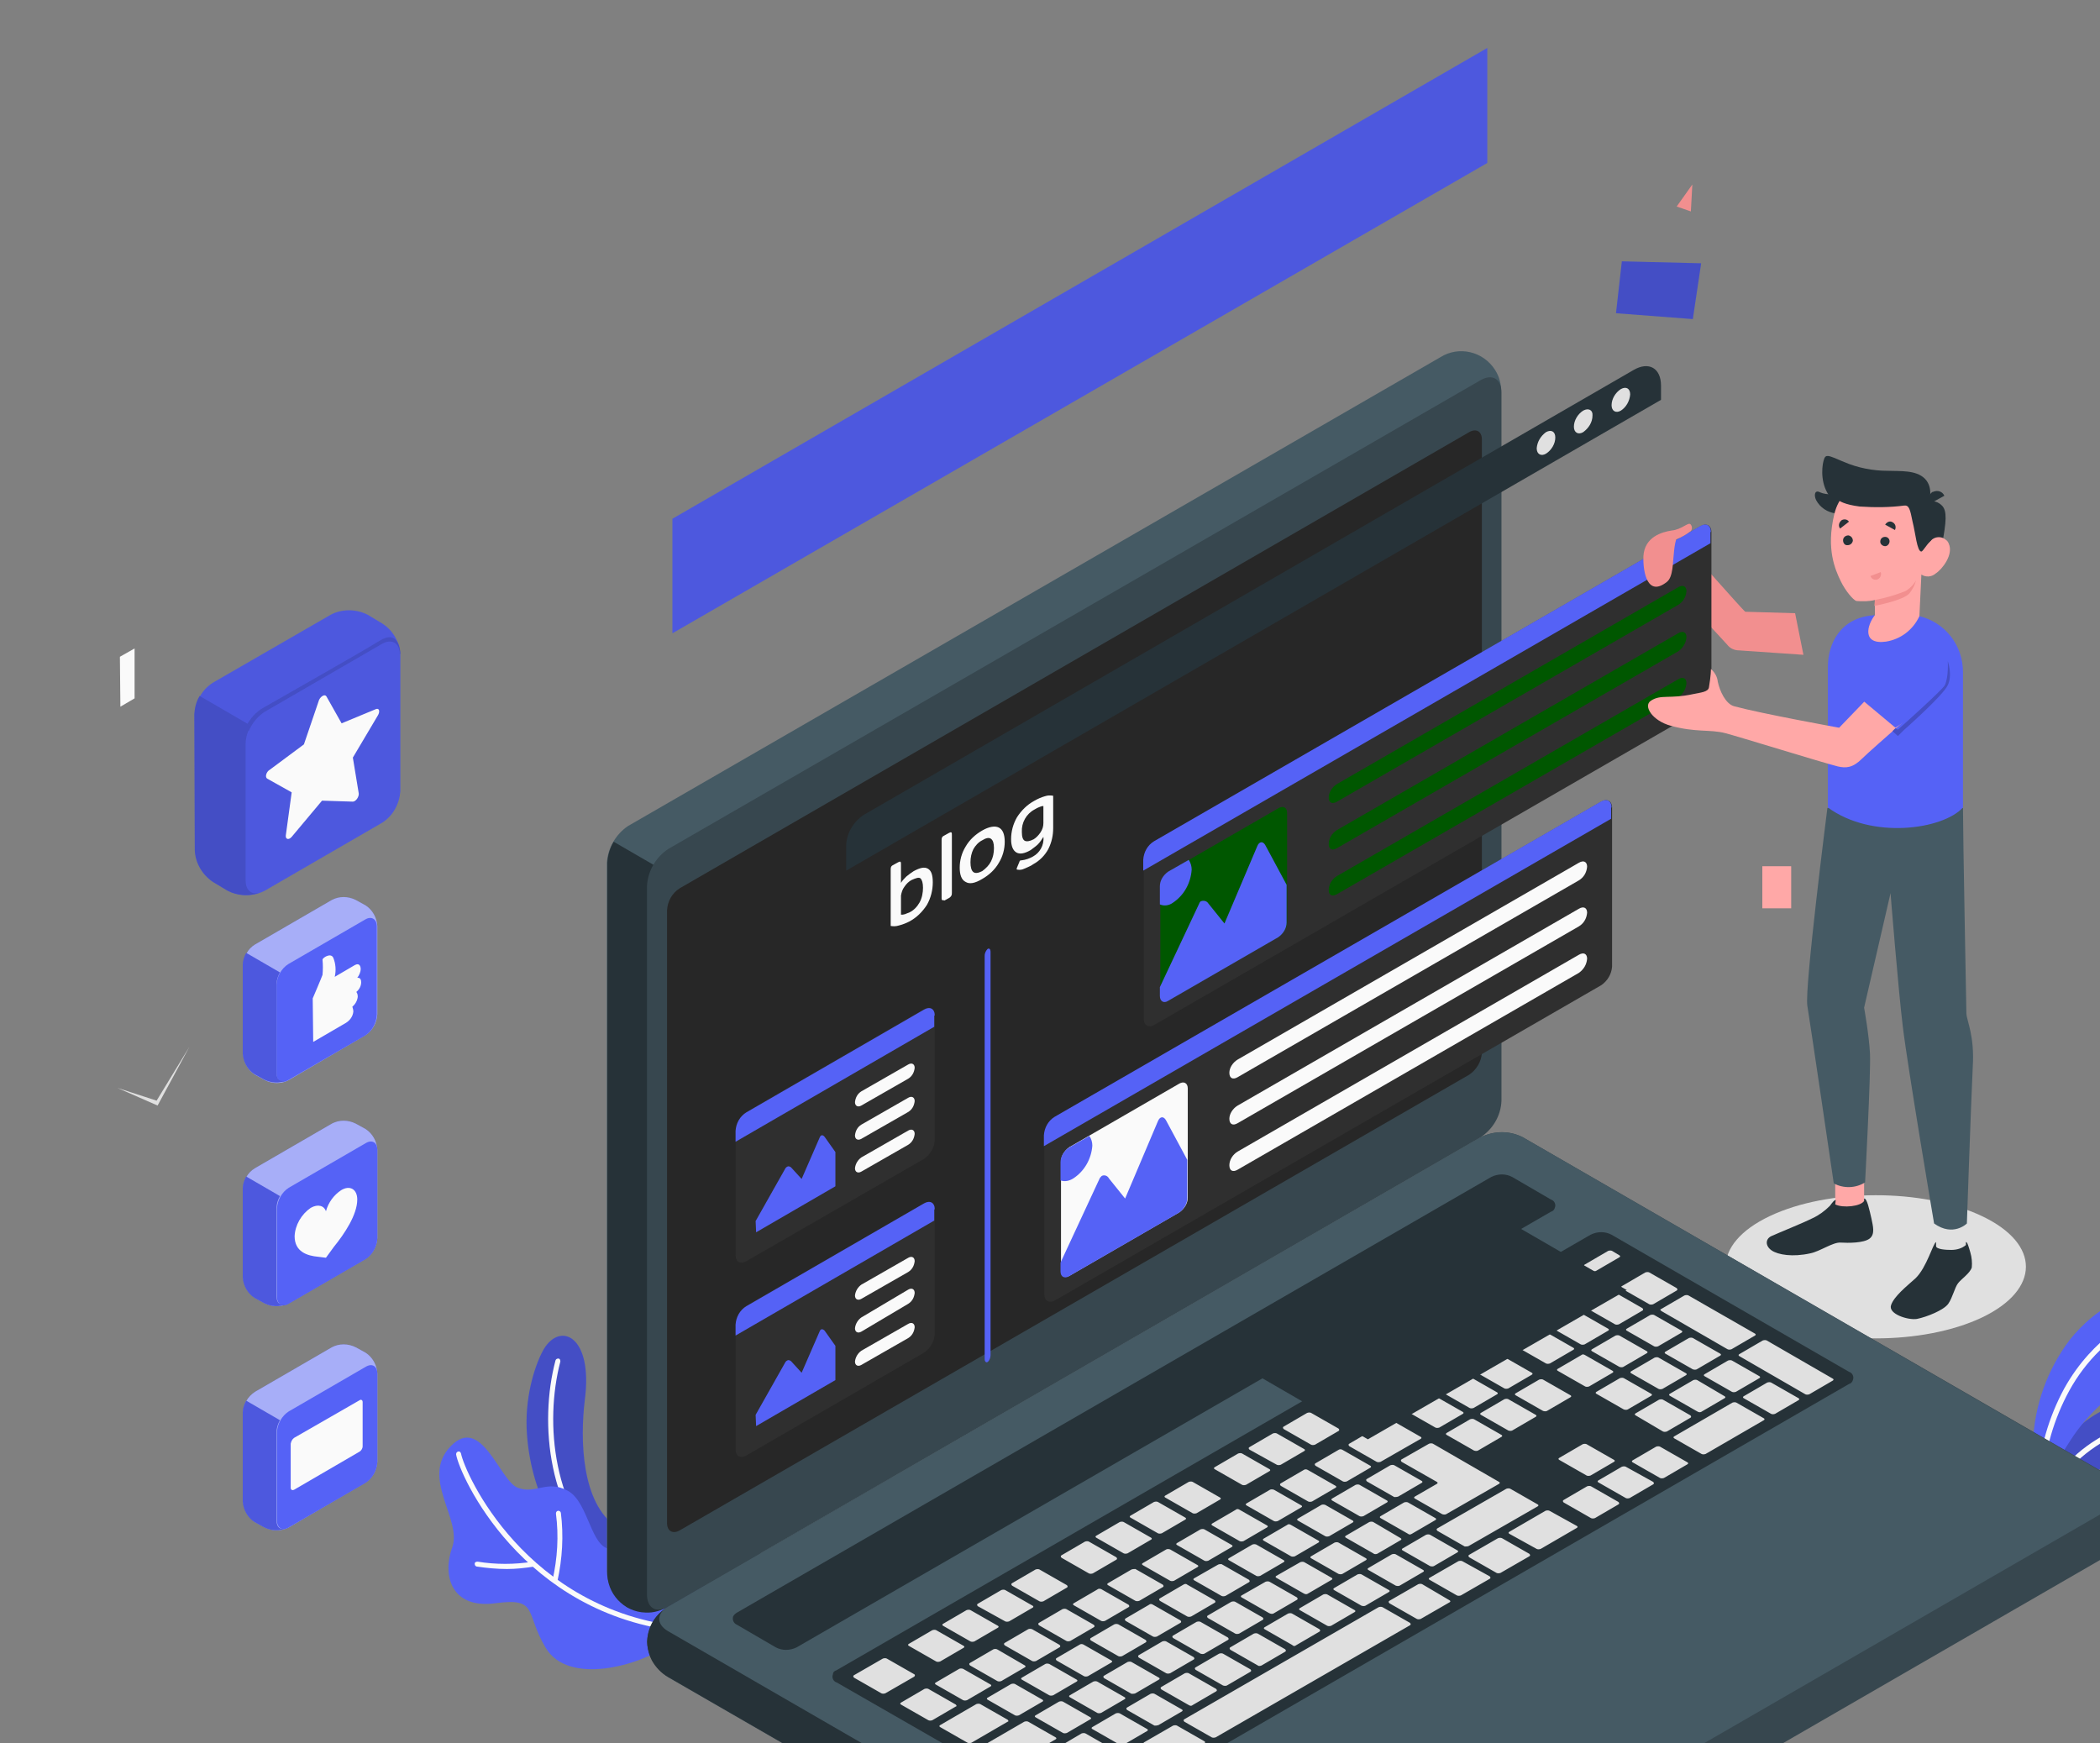 <?xml version="1.0" encoding="utf-8"?>
<!-- Generator: Adobe Illustrator 28.1.0, SVG Export Plug-In . SVG Version: 6.00 Build 0)  -->
<svg version="1.1" id="freepik_stories-blog-post" xmlns:svgjs="http://svgjs.com/svgjs"
	 xmlns="http://www.w3.org/2000/svg" xmlns:xlink="http://www.w3.org/1999/xlink" x="0px" y="0px" viewBox="0 0 429.1 356.2"
	 style="enable-background:new 0 0 429.1 356.2;" xml:space="preserve">
<rect x="0" y="0" width="429.1" height="356.2" fill="#808080" stroke="none"/>
<style type="text/css">
	.st0{display:none;}
	.st1{display:inline;}
	.st2{fill:#F0F0F0;}
	.st3{fill:#5562F6;}
	.st4{opacity:0.2;enable-background:new    ;}
	.st5{fill:#FAFAFA;}
	.st6{opacity:0.5;fill:#FAFAFA;enable-background:new    ;}
	.st7{opacity:0.1;enable-background:new    ;}
	.st8{fill:#E0E0E0;}
	.st9{fill:#37474F;}
	.st10{fill:#263238;}
	.st11{fill:#455A64;}
	.st12{fill:#272727;}
	.st13{fill:none;}
	.st14{fill:#2F2F2F;}
	.st15{fill:#F28F8F;}
	.st16{fill:#005700;}
	.st17{fill:#FFA8A7;}
</style>
<g id="freepik--Floor--inject-3" class="st0">
	<g id="elctjqwst0ybt" class="st1">
		<path class="st2" d="M98.3,395.3c83.8,43.8,219.6,43.8,303.4,0s83.8-114.7,0-158.5s-219.6-43.8-303.4,0S14.5,351.5,98.3,395.3z"/>
	</g>
</g>
<g id="freepik--Plants--inject-3">
	<g id="eluw3tblbwmy">
		<path class="st3" d="M419.5,309.6c0,0,1-5.3,9.6-9.4c8.3-4,13.1-3.1,18.8-5.4s1.6-13-14-8.3c-14.3,4.4-15.7,16.8-15.7,16.8
			L419.5,309.6z"/>
	</g>
	<g id="elp72443klc3">
		<path class="st4" d="M419.5,309.6c0,0,1-5.3,9.6-9.4c8.3-4,13.1-3.1,18.8-5.4s1.6-13-14-8.3c-14.3,4.4-15.7,16.8-15.7,16.8
			L419.5,309.6z"/>
	</g>
	<g id="elcx67snydse">
		<path class="st5" d="M418,307.6c-0.1,0-0.1,0-0.2,0c-0.3-0.1-0.4-0.4-0.3-0.7c0,0,0,0,0,0c2-5.7,7-11,13.5-14.2
			c8.4-4.1,14.3-2.8,14.6-2.7c0.3,0.1,0.5,0.4,0.4,0.6s-0.4,0.5-0.6,0.4l0,0c-0.1,0-5.9-1.3-13.8,2.6c-6.2,3.1-11.1,8.1-13,13.6
			C418.4,307.5,418.2,307.6,418,307.6z"/>
	</g>
	<g id="elapbgyk48iu7">
		<path class="st3" d="M418.3,303c0,0,1-3,4.9-8.9c6.6-10.2,17.5-14.6,22.2-20.5c5.1-6.3-3.7-10.2-11.6-8c-4.5,1.3-8.7,5.4-10.9,8.2
			c-4.6,6.1-7.2,13.4-7.5,21L418.3,303z"/>
	</g>
	<g id="el0keh1d1h0x7">
		<path class="st5" d="M416.8,303.2L416.8,303.2c-0.3,0-0.5-0.3-0.5-0.6c0.5-6.6,2.3-13,5.5-18.9c6-10.8,14.9-14.6,15.3-14.8
			c0.3-0.1,0.6,0.1,0.7,0.4c0.1,0.2,0,0.5-0.2,0.6c-6.3,3.1-11.4,8.1-14.8,14.3c-3.1,5.7-4.9,11.9-5.4,18.4
			C417.3,303,417.1,303.2,416.8,303.2C416.8,303.2,416.8,303.2,416.8,303.2z"/>
	</g>
	<g id="elaen0meyfxv">
		<path class="st3" d="M126,312c-7.2-4.8-7.5-17.8-6.5-26c1.7-13-5-16-8.4-10.3c-1.6,2.8-3.7,8.9-3.5,15.9
			c0.4,11.1,5.2,24.3,16.8,29.1L126,312z"/>
	</g>
	<g id="elx836he1emgp">
		<path class="st4" d="M126,312c-7.2-4.8-7.5-17.8-6.5-26c1.7-13-5-16-8.4-10.3c-1.6,2.8-3.7,8.9-3.5,15.9
			c0.4,11.1,5.2,24.3,16.8,29.1L126,312z"/>
	</g>
	<g id="ell7b0l0tqt7">
		<path class="st5" d="M124.5,320c-0.1,0-0.2,0-0.3-0.1c-12.2-10.4-14.1-29-10.7-41.9c0.1-0.3,0.3-0.4,0.6-0.4s0.4,0.3,0.4,0.6
			c-3.3,12.6-1.5,30.8,10.4,40.9c0.2,0.2,0.2,0.5,0.1,0.7c0,0,0,0,0,0C124.8,319.9,124.7,320,124.5,320z"/>
	</g>
	<g id="elnp4y0ou9mm">
		<path class="st3" d="M136.8,336c-6.3,4.5-20.7,8.4-25.3,0.7c-4.3-7.2-1.4-10.3-10.3-9.1s-10.9-5.6-8.8-11.4s-6.6-14.2-0.3-20.7
			s10,7.1,13.7,8.5s5.9-1.7,10.2,0.6s4.7,11.8,8.8,11.9c6.8,0.3,18.1,0.3,19,6.3S136.8,336,136.8,336z"/>
	</g>
	<g id="elostkkn7teeo">
		<path class="st5" d="M139.4,333.4L139.4,333.4c-32.8-3.4-45.5-32-46.2-36.2c0-0.3,0.1-0.5,0.4-0.6s0.5,0.1,0.6,0.4
			c0.8,4.1,13.2,32,45.3,35.4c0.3,0,0.5,0.3,0.5,0.5c0,0,0,0,0,0C139.9,333.2,139.7,333.4,139.4,333.4z"/>
	</g>
	<g id="elvc0qtbpeu3">
		<path class="st5" d="M103.6,320.6c-2.1,0-4.1-0.2-6.2-0.5c-0.3-0.1-0.4-0.3-0.4-0.6c0-0.3,0.3-0.4,0.6-0.4c0,0,0,0,0,0
			c3.7,0.6,7.5,0.6,11.3,0c0.3-0.1,0.5,0.1,0.6,0.4c0.1,0.3-0.1,0.5-0.4,0.6c0,0,0,0,0,0C107.3,320.4,105.4,320.6,103.6,320.6z"/>
	</g>
	<g id="elv9yldxx8ul">
		<path class="st5" d="M113.4,323.5h-0.1c-0.3-0.1-0.4-0.3-0.4-0.6c1-4.5,1.3-9,0.7-13.6c0-0.3,0.1-0.5,0.4-0.6
			c0.3,0,0.5,0.1,0.6,0.4c0.6,4.7,0.3,9.4-0.7,14C113.8,323.4,113.6,323.6,113.4,323.5z"/>
	</g>
</g>
<g id="freepik--Icons--inject-3">
	<g id="elsgwraqqr3yl">
		<path class="st3" d="M52.1,284.4l15.7-9.1c1.5-0.8,3.3-0.8,4.9,0l2,1.1c1.4,0.9,2.3,2.5,2.4,4.2v18.1c-0.1,1.7-1,3.3-2.4,4.2
			L59,312.1c-1.5,0.8-3.3,0.8-4.9,0l-2-1.1c-1.4-0.9-2.3-2.5-2.4-4.2v-18.1C49.7,286.9,50.6,285.4,52.1,284.4z"/>
	</g>
	<g id="elgpkc020ac6q">
		<path class="st6" d="M52.1,284.4l15.7-9.1c1.5-0.8,3.3-0.8,4.9,0l2,1.1c1.4,0.9,2.3,2.5,2.4,4.2v18.1c-0.1,1.7-1,3.3-2.4,4.2
			L59,312.1c-1.5,0.8-3.3,0.8-4.9,0l-2-1.1c-1.4-0.9-2.3-2.5-2.4-4.2v-18.1C49.7,286.9,50.6,285.4,52.1,284.4z"/>
	</g>
	<g id="elwe6aauwqlw">
		<path class="st3" d="M77.1,280.7c0-1.6-1.1-2.2-2.4-1.4l-15.7,9.1c-1.4,0.9-2.3,2.5-2.4,4.2v18.1c0,1.5,1.1,2.2,2.4,1.4l15.7-9.1
			c1.4-0.9,2.3-2.5,2.4-4.2V280.7z"/>
	</g>
	<g id="elz0vcxlu9p2">
		<path class="st3" d="M49.6,306.8c0.1,1.7,1,3.3,2.4,4.2l2,1.1c1.4,0.7,3,0.8,4.5,0.2c-1.2,0.4-2-0.2-2-1.6v-18.1
			c0-0.8,0.3-1.7,0.7-2.4l-6.9-4c-0.4,0.7-0.7,1.6-0.7,2.4L49.6,306.8z"/>
	</g>
	<g id="eloi8ixfx92or">
		<path class="st7" d="M49.6,306.8c0.1,1.7,1,3.3,2.4,4.2l2,1.1c1.4,0.7,3,0.8,4.5,0.2c-1.2,0.4-2-0.2-2-1.6v-18.1
			c0-0.8,0.3-1.7,0.7-2.4l-6.9-4c-0.4,0.7-0.7,1.6-0.7,2.4L49.6,306.8z"/>
	</g>
	<g id="elci53zws5baw">
		<path class="st5" d="M60.1,293.8l13.4-7.7c0.3-0.2,0.6,0,0.6,0.4v9c0,0.5-0.3,0.9-0.6,1.1l-13.4,7.8c-0.4,0.2-0.7,0-0.7-0.4v-9
			C59.5,294.5,59.7,294.1,60.1,293.8z"/>
	</g>
	<polygon id="elze4c87xtxc" class="st8" points="24,222.3 32,224.9 38.7,213.9 32.2,225.9 	"/>
	<g id="elt5ula2h8wfk">
		<path class="st3" d="M52.1,238.7l15.7-9.1c1.5-0.8,3.3-0.8,4.9,0l2,1.1c1.4,0.9,2.3,2.5,2.4,4.2v18.1c-0.1,1.7-1,3.3-2.4,4.2
			l-15.7,9.1c-1.5,0.8-3.3,0.8-4.9,0l-2-1.1c-1.4-0.9-2.3-2.5-2.4-4.2v-18.1C49.7,241.2,50.6,239.6,52.1,238.7z"/>
	</g>
	<g id="el04u2pipd4nyr">
		<path class="st6" d="M52.1,238.7l15.7-9.1c1.5-0.8,3.3-0.8,4.9,0l2,1.1c1.4,0.9,2.3,2.5,2.4,4.2v18.1c-0.1,1.7-1,3.3-2.4,4.2
			l-15.7,9.1c-1.5,0.8-3.3,0.8-4.9,0l-2-1.1c-1.4-0.9-2.3-2.5-2.4-4.2v-18.1C49.7,241.2,50.6,239.6,52.1,238.7z"/>
	</g>
	<g id="elokim76u6lpo">
		<path class="st3" d="M77.1,235c0-1.6-1.1-2.2-2.4-1.4l-15.7,9.1c-1.4,0.9-2.3,2.5-2.4,4.2V265c0,1.5,1.1,2.2,2.4,1.4l15.7-9.1
			c1.4-0.9,2.3-2.5,2.4-4.2V235z"/>
	</g>
	<g id="elxdjysreq12l">
		<path class="st3" d="M49.6,261c0.1,1.7,1,3.3,2.4,4.2l2,1.1c1.4,0.7,3,0.8,4.5,0.2c-1.2,0.4-2-0.2-2-1.6v-18.1
			c0-0.8,0.3-1.7,0.7-2.4l-6.9-4c-0.4,0.7-0.7,1.6-0.7,2.4L49.6,261z"/>
	</g>
	<g id="eln9rhd22kmg">
		<path class="st7" d="M49.6,261c0.1,1.7,1,3.3,2.4,4.2l2,1.1c1.4,0.7,3,0.8,4.5,0.2c-1.2,0.4-2-0.2-2-1.6v-18.1
			c0-0.8,0.3-1.7,0.7-2.4l-6.9-4c-0.4,0.7-0.7,1.6-0.7,2.4L49.6,261z"/>
	</g>
	<g id="elseb28j4uf0e">
		<path class="st5" d="M66.6,257l-1.6-0.2c-2.2-0.2-4.8-1-4.8-4.2c0.1-2.3,1.4-4.5,3.3-5.8c1.4-0.8,2.7-0.5,3.1,0.7
			c0.5-1.8,1.6-3.3,3.1-4.3c1.8-1.1,3.3-0.2,3.3,1.9c0,3.1-2.6,7-4.8,9.7L66.6,257z"/>
	</g>
	<g id="el10l4rinnelba">
		<path class="st3" d="M52.1,193l15.7-9.1c1.5-0.8,3.3-0.8,4.9,0l2,1.1c1.4,0.9,2.3,2.5,2.4,4.2v18.1c-0.1,1.7-1,3.3-2.4,4.2
			L59,220.7c-1.5,0.8-3.3,0.8-4.9,0l-2-1.1c-1.4-0.9-2.3-2.5-2.4-4.2v-18.1C49.8,195.5,50.6,193.9,52.1,193z"/>
	</g>
	<g id="elfnhklcb2fq">
		<path class="st6" d="M52.1,193l15.7-9.1c1.5-0.8,3.3-0.8,4.9,0l2,1.1c1.4,0.9,2.3,2.5,2.4,4.2v18.1c-0.1,1.7-1,3.3-2.4,4.2
			L59,220.7c-1.5,0.8-3.3,0.8-4.9,0l-2-1.1c-1.4-0.9-2.3-2.5-2.4-4.2v-18.1C49.8,195.5,50.6,193.9,52.1,193z"/>
	</g>
	<g id="elci0p8sh1o7s">
		<path class="st3" d="M58.9,220.7c-1.3,0.8-2.4,0.1-2.4-1.4v-18.1c0.1-1.7,1-3.3,2.4-4.2l15.7-9.1c1.3-0.8,2.4-0.1,2.4,1.4v18.1
			c-0.1,1.7-1,3.3-2.4,4.2"/>
	</g>
	<g id="elvejvqq4587p">
		<path class="st3" d="M49.6,215.3c0.1,1.7,1,3.3,2.4,4.2l2,1.1c1.4,0.7,3,0.8,4.5,0.2c-1.2,0.4-2-0.2-2-1.6v-18.1
			c0-0.8,0.3-1.7,0.7-2.4l-6.9-4c-0.4,0.7-0.7,1.6-0.7,2.4L49.6,215.3z"/>
	</g>
	<g id="el2dtgczxduzj">
		<path class="st7" d="M49.6,215.3c0.1,1.7,1,3.3,2.4,4.2l2,1.1c1.4,0.7,3,0.8,4.5,0.2c-1.2,0.4-2-0.2-2-1.6v-18.1
			c0-0.8,0.3-1.7,0.7-2.4l-6.9-4c-0.4,0.7-0.7,1.6-0.7,2.4L49.6,215.3z"/>
	</g>
	<g id="elehudxc8v7yh">
		<path class="st5" d="M63.9,204c0,0,1.8-4.2,2-4.8c0.1-1,0.1-2.1,0-3.1c0-0.4,1.7-1.5,2.2-0.4c0.5,1.2,0.6,2.6,0.3,3.9l4.1-2.4
			c0.9-0.5,1.2,0.2,1.2,0.8c0,0.6-0.3,1.3-0.7,1.8c0,0,0.8-0.2,0.8,0.9c0,0.8-0.4,1.5-1,2c0,0,0.3,0.2,0.3,1c-0.1,0.8-0.5,1.5-1.1,2
			c0.1,0.3,0.2,0.7,0.2,1c-0.1,1-0.7,1.8-1.5,2.3l-6.7,3.9L63.9,204z"/>
	</g>
	<polygon id="elh35ce301vli" class="st5" points="24.6,144.4 27.5,142.7 27.5,132.5 24.5,134.2 	"/>
	<g id="elpo7rheqbyse">
		<path class="st3" d="M43.5,139.5l24.1-13.9c2.3-1.2,5.1-1.2,7.5,0l3,1.8c2.2,1.4,3.6,3.8,3.7,6.5v27.8c-0.2,2.6-1.5,5-3.7,6.4
			l-24,13.9c-2.3,1.2-5.1,1.2-7.5,0l-3-1.8c-2.2-1.4-3.6-3.8-3.7-6.5v-27.8C39.9,143.3,41.3,140.9,43.5,139.5z"/>
	</g>
	<g id="elg1unt5sq6xq">
		<path class="st7" d="M43.5,139.5l24.1-13.9c2.3-1.2,5.1-1.2,7.5,0l3,1.8c2.2,1.4,3.6,3.8,3.7,6.5v27.8c-0.2,2.6-1.5,5-3.7,6.4
			l-24,13.9c-2.3,1.2-5.1,1.2-7.5,0l-3-1.8c-2.2-1.4-3.6-3.8-3.7-6.5v-27.8C39.9,143.3,41.3,140.9,43.5,139.5z"/>
	</g>
	<g id="el0dwlvq1u1l3a">
		<path class="st3" d="M81.8,133.6c0-1.4-0.7-4.9-4.2-2.7S56.4,143.1,54,144.5c-1.7,0.9-3,2.4-3.8,4.1l1.9,1.9L81.8,133.6z"/>
	</g>
	<g id="eljs4rxw9vgep">
		<path class="st4" d="M81.8,133.6c0-1.4-0.7-4.9-4.2-2.7S56.4,143.1,54,144.5c-1.7,0.9-3,2.4-3.8,4.1l1.9,1.9L81.8,133.6z"/>
	</g>
	<g id="el0far9tpxwsvp">
		<path class="st3" d="M54,181.9c-2.1,1.2-3.7,0.2-3.7-2.1V152c0.1-2.6,1.5-5,3.7-6.5l24-13.9c2.1-1.2,3.7-0.2,3.7,2.2v27.8
			c-0.2,2.6-1.5,5-3.7,6.4"/>
	</g>
	<g id="el7wm6rwobhaf">
		<path class="st7" d="M54,181.9c-2.1,1.2-3.7,0.2-3.7-2.1V152c0.1-2.6,1.5-5,3.7-6.5l24-13.9c2.1-1.2,3.7-0.2,3.7,2.2v27.8
			c-0.2,2.6-1.5,5-3.7,6.4"/>
	</g>
	<g id="elatvb6c5eh9">
		<path class="st3" d="M39.8,173.7c0.1,2.6,1.5,5,3.7,6.5l3,1.8c2.1,1.1,4.6,1.2,6.8,0.3c-1.8,0.7-3.1-0.3-3.1-2.4V152
			c0-1.3,0.4-2.6,1.1-3.7l-10.5-6.1c-0.7,1.1-1,2.4-1.1,3.7L39.8,173.7z"/>
	</g>
	<g id="elqhg1u3sjjp">
		<path class="st4" d="M39.8,173.7c0.1,2.6,1.5,5,3.7,6.5l3,1.8c2.1,1.1,4.6,1.2,6.8,0.3c-1.8,0.7-3.1-0.3-3.1-2.4V152
			c0-1.3,0.4-2.6,1.1-3.7l-10.5-6.1c-0.7,1.1-1,2.4-1.1,3.7L39.8,173.7z"/>
	</g>
	<g id="elm38zq205l5">
		<path class="st5" d="M66.7,142.3l3.1,5.5l7-2.9c0.7-0.3,0.9,0.5,0.4,1.3l-5.1,8.6l1.2,7.3c0.1,0.7-0.6,1.7-1.2,1.7l-6.3-0.2
			l-6.2,7.4c-0.6,0.7-1.3,0.5-1.2-0.3l1.2-8.8l-5-2.8c-0.5-0.3-0.2-1.4,0.5-1.8l7-5.2l3.1-9.1C65.6,142.2,66.4,141.8,66.7,142.3z"/>
	</g>
</g>
<g id="freepik--Shadow--inject-3">
	<g id="elanuar738tui">
		<path class="st8" d="M405,269.2c-12,5.7-31.4,5.7-43.4,0s-12-15,0-20.7s31.4-5.7,43.4,0S416.9,263.5,405,269.2z"/>
	</g>
</g>
<g id="freepik--Device--inject-3">
	<g id="eluipqaz55ap">
		<path class="st9" d="M132.2,335.5c0.2,2.9,1.8,5.6,4.3,7.2l121.3,70c2.7,1.4,5.9,1.4,8.7,0l166-95.9c4-2.1,5.5-7,3.4-11
			c-0.8-1.4-1.9-2.6-3.4-3.4l-121.3-70c-2.7-1.4-5.9-1.4-8.7,0l-166,95.9C134,329.8,132.4,332.5,132.2,335.5z"/>
	</g>
	<g id="el76ph99xp2px">
		<path class="st10" d="M182.3,301.9l-45.7,26.4c-4,2.1-5.5,7-3.4,11c0.8,1.4,1.9,2.6,3.4,3.4l121.3,70c1.3,0.7,2.8,1,4.3,1V301.9
			H182.3z"/>
	</g>
	<g id="elpl7g896w8jr">
		<path class="st11" d="M128.1,328.4c-2.4-1.7-4-4.4-4.1-7.3V176.3c0.2-3,1.8-5.8,4.3-7.5l166-95.8c3.8-2.4,8.8-1.2,11.2,2.6
			c0.9,1.4,1.3,3,1.2,4.6v144.7c-0.2,3-1.8,5.8-4.3,7.5l-166,95.9C133.9,329.7,130.8,329.7,128.1,328.4z"/>
	</g>
	<g id="elci1it9q9ab">
		<path class="st10" d="M144.4,183l-19-11c-0.8,1.3-1.2,2.8-1.3,4.3v144.8c-0.2,4.5,3.4,8.3,7.8,8.4c1.6,0.1,3.2-0.4,4.6-1.2
			l18.9-10.9L144.4,183z"/>
	</g>
	<g id="el7zttw6zx6m5">
		<path class="st9" d="M132.2,181v144.8c0,2.8,1.9,3.9,4.3,2.5l166-95.9c2.6-1.7,4.2-4.5,4.3-7.5V80.2c0-2.8-1.9-3.9-4.3-2.5
			l-166,95.8C134,175.2,132.4,177.9,132.2,181z"/>
	</g>
	<g id="eltmht9jrpy4">
		<path class="st11" d="M136.5,333.3l121.3,70.1c2.7,1.4,5.9,1.4,8.7,0l166-95.9c2.4-1.4,2.4-3.6,0-5l-121.3-70.1
			c-2.7-1.4-5.9-1.4-8.7,0l-166,95.9C134.1,329.7,134.1,331.9,136.5,333.3z"/>
	</g>
	<g id="ellnmmhqtaoqp">
		<path class="st12" d="M138.9,181.5l161.3-93.2c1.4-0.8,2.6-0.2,2.6,1.5v125.3c-0.1,1.8-1.1,3.5-2.6,4.5l-161.3,93.1
			c-1.4,0.8-2.6,0.2-2.6-1.5V186C136.4,184.2,137.3,182.5,138.9,181.5z"/>
	</g>
	<g id="elkmxeq9lx02b">
		<path class="st10" d="M150.6,329.5l154.1-89c1.4-0.7,3-0.7,4.3,0l7.9,4.6c0.7,0.2,1.1,1,0.8,1.7c-0.1,0.4-0.4,0.7-0.8,0.8
			l-154.1,89c-1.4,0.7-3,0.7-4.3,0l-7.9-4.6c-0.7-0.3-1-1-0.8-1.7C150,329.9,150.3,329.7,150.6,329.5z"/>
	</g>
	<g id="elv30m2dill2s">
		<path class="st10" d="M170.9,341.3l154.1-89c1.4-0.7,3-0.7,4.3,0l48.5,28c0.7,0.2,1.1,1,0.8,1.7c-0.1,0.4-0.4,0.7-0.8,0.8
			l-153.9,88.9c-1.4,0.7-3,0.7-4.3,0l-48.6-27.9c-0.7-0.2-1.1-1-0.8-1.7C170.2,341.7,170.5,341.4,170.9,341.3z"/>
	</g>
	<g id="el1rncw1c9q94">
		<path class="st8" d="M309,292.3l4.8-2.8c0.2-0.1,0.2-0.3,0-0.4l-5.6-3.2c-0.2-0.1-0.5-0.1-0.8,0l-4.8,2.8c-0.2,0.1-0.2,0.3,0,0.4
			l5.6,3.2C308.5,292.4,308.8,292.4,309,292.3z M299.5,281.2l-4.8,2.8c-0.2,0.1-0.2,0.3,0,0.5l5.6,3.2c0.2,0.1,0.5,0.1,0.8,0
			l4.8-2.8c0.2-0.1,0.2-0.3,0-0.4l-5.6-3.2C300.1,281.1,299.8,281.1,299.5,281.2z M283.9,290.2l-8.2,4.8c-0.2,0.1-0.2,0.3,0,0.5
			l5.6,3.2c0.2,0.1,0.5,0.1,0.8,0l8.2-4.7c0.2-0.1,0.2-0.3,0-0.4l-5.6-3.2C284.5,290.2,284.2,290.1,283.9,290.2z M292.5,285.3
			l-4.8,2.8c-0.2,0.1-0.2,0.3,0,0.4l5.6,3.2c0.2,0.1,0.5,0.1,0.8,0l4.8-2.8c0.2-0.1,0.2-0.3,0-0.4l-5.6-3.2
			C293,285.2,292.7,285.2,292.5,285.3z M273.6,296.2l-4.8,2.8c-0.2,0.1-0.2,0.3,0,0.5l5.6,3.2c0.2,0.1,0.5,0.1,0.8,0l4.8-2.8
			c0.2-0.1,0.2-0.3,0-0.4l-5.6-3.2C274.1,296.1,273.8,296.1,273.6,296.2L273.6,296.2z M266.5,300.3l-4.8,2.8c-0.2,0.1-0.2,0.3,0,0.5
			l5.6,3.2c0.2,0.1,0.5,0.1,0.8,0l4.8-2.8c0.2-0.1,0.2-0.3,0-0.4l-5.6-3.2C267,300.2,266.7,300.2,266.5,300.3L266.5,300.3z
			 M288.5,313.4l4.8-2.8c0.2-0.1,0.2-0.3,0-0.4l-5.6-3.2c-0.2-0.1-0.5-0.1-0.8,0l-4.8,2.8c-0.2,0.1-0.2,0.3,0,0.4l5.6,3.2
			C287.9,313.6,288.2,313.6,288.5,313.4L288.5,313.4z M281.4,317.5l4.8-2.8c0.2-0.1,0.2-0.3,0-0.4l-5.6-3.3c-0.2-0.1-0.5-0.1-0.8,0
			l-4.8,2.8c-0.2,0.1-0.2,0.3,0,0.4l5.6,3.2C280.8,317.6,281.1,317.6,281.4,317.5L281.4,317.5z M274.3,321.6l4.8-2.8
			c0.2-0.1,0.2-0.3,0-0.4l-5.6-3.2c-0.2-0.1-0.5-0.1-0.8,0l-4.8,2.8c-0.2,0.1-0.2,0.3,0,0.4l5.6,3.2
			C273.8,321.7,274.1,321.7,274.3,321.6L274.3,321.6z M267.3,325.6l4.8-2.8c0.2-0.1,0.2-0.3,0-0.4l-5.6-3.2c-0.2-0.1-0.5-0.1-0.8,0
			l-4.9,2.8c-0.2,0.1-0.2,0.3,0,0.4l5.6,3.2C266.8,325.8,267,325.8,267.3,325.6L267.3,325.6z M302,296.4l4.8-2.8
			c0.2-0.1,0.2-0.3,0-0.4l-5.6-3.2c-0.2-0.1-0.5-0.1-0.8,0l-4.8,2.8c-0.2,0.1-0.2,0.3,0,0.4l5.6,3.2
			C301.5,296.5,301.8,296.5,302,296.4z M295.5,309.4l10.8-6.2c0.2-0.1,0.2-0.3,0-0.4l-13.5-7.8c-0.2-0.1-0.5-0.1-0.8,0l-5.6,3.2
			c-0.2,0.1-0.2,0.3,0,0.5l7.2,4.1c0.2,0.1,0.2,0.3,0,0.4l-4.5,2.6c-0.2,0.1-0.2,0.3,0,0.4l5.6,3.2
			C295,309.5,295.3,309.5,295.5,309.4L295.5,309.4z M259.5,304.4l-4.8,2.8c-0.2,0.1-0.2,0.3,0,0.4l5.6,3.2c0.2,0.1,0.5,0.1,0.8,0
			l4.8-2.8c0.2-0.1,0.2-0.3,0-0.4l-5.6-3.2C260,304.3,259.7,304.3,259.5,304.4z M252.5,308.5l-4.8,2.8c-0.2,0.1-0.2,0.3,0,0.4
			l5.6,3.2c0.2,0.1,0.5,0.1,0.8,0l4.8-2.8c0.2-0.1,0.2-0.3,0-0.4l-5.6-3.2C253,308.3,252.7,308.3,252.5,308.5L252.5,308.5z
			 M217.2,354.1c0.2,0.1,0.5,0.1,0.8,0l4.8-2.8c0.2-0.1,0.2-0.3,0-0.4l-5.6-3.2c-0.2-0.1-0.5-0.1-0.8,0l-4.8,2.8
			c-0.2,0.1-0.2,0.3,0,0.4L217.2,354.1z M196,341l-4.8,2.8c-0.2,0.1-0.2,0.3,0,0.4l5.6,3.2c0.2,0.1,0.5,0.1,0.8,0l4.8-2.8
			c0.2-0.1,0.2-0.3,0-0.4l-5.6-3.2C196.5,340.9,196.2,340.9,196,341z M207.4,350.5c0.2,0.1,0.5,0.1,0.8,0l4.8-2.8
			c0.2-0.1,0.2-0.3,0-0.4l-5.6-3.2c-0.2-0.1-0.5-0.1-0.8,0l-4.8,2.8c-0.2,0.1-0.2,0.3,0,0.4L207.4,350.5z M229.6,356.5l4.8-2.8
			c0.2-0.1,0.2-0.3,0-0.4l-5.6-3.2c-0.2-0.1-0.5-0.1-0.8,0l-4.8,2.8c-0.2,0.1-0.2,0.3,0,0.4l5.6,3.2
			C229.1,356.7,229.4,356.7,229.6,356.5L229.6,356.5z M221.8,360.6c0.2,0.1,0.5,0.1,0.8,0l4.8-2.8c0.2-0.1,0.2-0.3,0-0.4l-5.6-3.2
			c-0.2-0.1-0.5-0.1-0.8,0l-4.9,2.9c-0.2,0.1-0.2,0.3,0,0.4L221.8,360.6z M203,337l-4.8,2.8c-0.2,0.1-0.2,0.3,0,0.5l5.6,3.2
			c0.2,0.1,0.5,0.1,0.8,0l4.8-2.8c0.2-0.1,0.2-0.3,0-0.4l-5.5-3.2C203.6,336.9,203.3,336.9,203,337z M238.3,316.6l-4.8,2.8
			c-0.2,0.1-0.2,0.3,0,0.4l5.6,3.2c0.2,0.1,0.5,0.1,0.8,0l4.8-2.8c0.2-0.1,0.2-0.3,0-0.4l-5.6-3.2
			C238.8,316.5,238.5,316.5,238.3,316.6z M210.1,332.9l-4.8,2.8c-0.2,0.1-0.2,0.3,0,0.5l5.6,3.2c0.2,0.1,0.5,0.1,0.8,0l4.8-2.8
			c0.2-0.1,0.2-0.3,0-0.5l-5.6-3.2C210.6,332.8,210.3,332.8,210.1,332.9z M245.3,312.5l-4.8,2.8c-0.2,0.1-0.2,0.3,0,0.4l5.6,3.2
			c0.2,0.1,0.5,0.1,0.8,0l4.8-2.8c0.2-0.1,0.2-0.3,0-0.4l-5.6-3.2C245.9,312.4,245.6,312.4,245.3,312.5L245.3,312.5z M231.2,320.7
			l-4.8,2.8c-0.2,0.1-0.2,0.3,0,0.4l5.6,3.2c0.2,0.1,0.5,0.1,0.8,0l4.8-2.8c0.2-0.1,0.2-0.3,0-0.5l-5.6-3.2
			C231.8,320.6,231.5,320.6,231.2,320.7L231.2,320.7z M224.2,324.8l-4.8,2.8c-0.2,0.1-0.2,0.3,0,0.4l5.6,3.2c0.2,0.1,0.5,0.1,0.8,0
			l4.8-2.8c0.2-0.1,0.2-0.3,0-0.5l-5.6-3.2C224.7,324.6,224.4,324.6,224.2,324.8L224.2,324.8z M217.1,328.8l-4.8,2.8
			c-0.2,0.1-0.2,0.3,0,0.5l5.6,3.2c0.2,0.1,0.5,0.1,0.8,0l4.8-2.8c0.2-0.1,0.2-0.3,0-0.5l-5.6-3.2
			C217.7,328.7,217.4,328.7,217.1,328.8L217.1,328.8z M253.2,333.8l4.8-2.8c0.2-0.1,0.2-0.3,0-0.5l-5.6-3.2c-0.2-0.1-0.5-0.1-0.8,0
			l-4.8,2.8c-0.2,0.1-0.2,0.3,0,0.5l5.6,3.2C252.6,333.9,252.9,333.9,253.2,333.8L253.2,333.8z M315.1,272.3l-4.8,2.7
			c-0.2,0.1-0.2,0.3,0,0.4l5.6,3.2c0.2,0.1,0.5,0.1,0.8,0l4.8-2.8c0.2-0.1,0.2-0.3,0-0.4l-5.6-3.2
			C315.6,272.1,315.4,272.1,315.1,272.3L315.1,272.3z M306.6,277.2l-4.8,2.8c-0.2,0.1-0.2,0.3,0,0.5l5.6,3.2c0.2,0.1,0.5,0.1,0.8,0
			l4.8-2.8c0.2-0.1,0.2-0.3,0-0.4l-5.6-3.2C307.1,277.1,306.8,277.1,306.6,277.2L306.6,277.2z M322.2,268.2l-4.8,2.8
			c-0.2,0.1-0.2,0.3,0,0.5l5.6,3.2c0.2,0.1,0.5,0.1,0.8,0l4.8-2.8c0.2-0.1,0.2-0.3,0-0.4l-5.6-3.2
			C322.7,268.1,322.4,268.1,322.2,268.2L322.2,268.2z M285.7,305.8l4.8-2.8c0.2-0.1,0.2-0.3,0-0.4l-5.6-3.2c-0.2-0.1-0.5-0.1-0.8,0
			l-4.8,2.8c-0.2,0.1-0.2,0.3,0,0.5l5.6,3.2C285.1,305.9,285.4,305.9,285.7,305.8L285.7,305.8z M330,264.1c-0.2-0.1-0.5-0.1-0.8,0
			l-4.8,2.8c-0.2,0.1-0.2,0.3,0,0.5l5.6,3.2c0.2,0.1,0.5,0.1,0.8,0l4.8-2.8c0.2-0.1,0.2-0.3,0-0.5L330,264.1z M260.2,329.7l4.8-2.8
			c0.2-0.1,0.2-0.3,0-0.5l-5.6-3.2c-0.2-0.1-0.5-0.1-0.8,0l-4.9,2.8c-0.2,0.1-0.2,0.3,0,0.4l5.6,3.2
			C259.7,329.8,260,329.8,260.2,329.7z M346.7,279.8l4.8-2.8c0.2-0.1,0.2-0.3,0-0.4l-5.6-3.2c-0.2-0.1-0.5-0.1-0.8,0l-4.8,2.8
			c-0.2,0.1-0.2,0.3,0,0.4l5.6,3.2C346.2,279.9,346.5,279.9,346.7,279.8L346.7,279.8z M331.7,279.3l4.8-2.8c0.2-0.1,0.2-0.3,0-0.4
			l-5.6-3.2c-0.2-0.1-0.5-0.1-0.8,0l-4.8,2.8c-0.2,0.1-0.2,0.3,0,0.4l5.6,3.2C331.2,279.4,331.5,279.4,331.7,279.3L331.7,279.3z
			 M338,268.7c-0.2-0.1-0.5-0.1-0.8,0l-4.8,2.8c-0.2,0.1-0.2,0.3,0,0.4l5.6,3.2c0.2,0.1,0.5,0.1,0.8,0l4.8-2.8
			c0.2-0.1,0.2-0.3,0-0.4L338,268.7z M339.5,267.9l13.5,7.8c0.2,0.1,0.5,0.1,0.8,0l4.8-2.8c0.2-0.1,0.2-0.3,0-0.4l-13.6-7.8
			c-0.2-0.1-0.5-0.1-0.8,0l-4.8,2.8C339.2,267.5,339.2,267.7,339.5,267.9L339.5,267.9z M323.1,276.9l-4.8,2.8
			c-0.2,0.1-0.2,0.3,0,0.4l5.6,3.2c0.2,0.1,0.5,0.1,0.8,0l4.8-2.8c0.2-0.1,0.2-0.3,0-0.4l-5.6-3.2
			C323.6,276.7,323.3,276.7,323.1,276.9L323.1,276.9z M270,307.5l-4.8,2.8c-0.2,0.1-0.2,0.3,0,0.4l5.6,3.2c0.2,0.1,0.5,0.1,0.8,0
			l4.8-2.8c0.2-0.1,0.2-0.3,0-0.4l-5.6-3.2C270.5,307.4,270.2,307.4,270,307.5z M338.9,283.8c0.2,0.1,0.5,0.1,0.8,0l4.8-2.8
			c0.2-0.1,0.2-0.3,0-0.4l-5.6-3.2c-0.2-0.1-0.5-0.1-0.8,0l-4.8,2.8c-0.2,0.1-0.2,0.3,0,0.4L338.9,283.8z M277,303.4l-4.8,2.8
			c-0.2,0.1-0.2,0.3,0,0.4l5.6,3.2c0.2,0.1,0.5,0.1,0.8,0l4.8-2.8c0.2-0.1,0.2-0.3,0-0.4l-5.6-3.2
			C277.6,303.3,277.3,303.3,277,303.4L277,303.4z M224.2,350c0.2,0.1,0.5,0.1,0.8,0l4.8-2.8c0.2-0.1,0.2-0.3,0-0.4l-5.6-3.2
			c-0.2-0.1-0.5-0.1-0.8,0l-4.8,2.8c-0.2,0.1-0.2,0.3,0,0.4L224.2,350z M213.6,340l-4.8,2.8c-0.2,0.1-0.2,0.3,0,0.4l5.6,3.2
			c0.2,0.1,0.5,0.1,0.8,0l4.8-2.8c0.2-0.1,0.2-0.3,0-0.4l-5.6-3.2C214.1,339.9,213.8,339.9,213.6,340L213.6,340z M232,346l4.8-2.8
			c0.2-0.1,0.2-0.3,0-0.4l-5.6-3.2c-0.2-0.1-0.5-0.1-0.8,0l-4.8,2.8c-0.2,0.1-0.2,0.3,0,0.5l5.6,3.2
			C231.5,346.1,231.8,346.1,232,346z M239.1,341.9l4.8-2.8c0.2-0.1,0.2-0.3,0-0.5l-5.6-3.2c-0.2-0.1-0.5-0.1-0.8,0l-4.8,2.8
			c-0.2,0.1-0.2,0.3,0,0.5l5.6,3.2C238.5,342,238.8,342,239.1,341.9L239.1,341.9z M246.1,337.9l4.8-2.8c0.2-0.1,0.2-0.3,0-0.5
			l-5.6-3.2c-0.2-0.1-0.5-0.1-0.8,0l-4.8,2.8c-0.2,0.1-0.2,0.3,0,0.5l5.6,3.2C245.6,338,245.9,338,246.1,337.9L246.1,337.9z
			 M220.7,336l-4.8,2.8c-0.2,0.1-0.2,0.3,0,0.5l5.6,3.2c0.2,0.1,0.5,0.1,0.8,0l4.8-2.8c0.2-0.1,0.2-0.3,0-0.4l-5.6-3.2
			C221.2,335.9,220.9,335.9,220.7,336z M227.7,331.9l-4.8,2.8c-0.2,0.1-0.2,0.3,0,0.5l5.6,3.2c0.2,0.1,0.5,0.1,0.8,0l4.8-2.8
			c0.2-0.1,0.2-0.3,0-0.5l-5.6-3.2C228.2,331.8,228,331.8,227.7,331.9L227.7,331.9z M255.9,315.6l-4.8,2.8c-0.2,0.1-0.2,0.3,0,0.4
			l5.6,3.2c0.2,0.1,0.5,0.1,0.8,0l4.8-2.8c0.2-0.1,0.2-0.3,0-0.4l-5.6-3.2C256.4,315.5,256.2,315.5,255.9,315.6L255.9,315.6z
			 M248.9,319.7l-4.9,2.8c-0.2,0.1-0.2,0.3,0,0.4l5.6,3.2c0.2,0.1,0.5,0.1,0.8,0l4.8-2.8c0.2-0.1,0.2-0.3,0-0.5l-5.6-3.2
			C249.4,319.6,249.1,319.6,248.9,319.7L248.9,319.7z M263,311.6l-4.8,2.8c-0.2,0.1-0.2,0.3,0,0.4l5.6,3.2c0.2,0.1,0.5,0.1,0.8,0
			l4.8-2.8c0.2-0.1,0.2-0.3,0-0.4l-5.6-3.2C263.5,311.4,263.2,311.4,263,311.6z M234.8,327.9l-4.8,2.8c-0.2,0.1-0.2,0.3,0,0.5
			l5.6,3.2c0.2,0.1,0.5,0.1,0.8,0l4.8-2.8c0.2-0.1,0.2-0.3,0-0.5l-5.6-3.2C235.3,327.7,235,327.7,234.8,327.9L234.8,327.9z
			 M241.8,323.8l-4.8,2.8c-0.2,0.1-0.2,0.3,0,0.5l5.6,3.2c0.2,0.1,0.5,0.1,0.8,0l4.8-2.8c0.2-0.1,0.2-0.3,0-0.5l-5.6-3.2
			C242.4,323.6,242.1,323.6,241.8,323.8L241.8,323.8z M236.7,352.5l4.8-2.8c0.2-0.1,0.2-0.3,0-0.4l-5.6-3.2c-0.2-0.1-0.5-0.1-0.8,0
			l-4.8,2.8c-0.2,0.1-0.2,0.3,0,0.5l5.6,3.2C236.2,352.6,236.4,352.6,236.7,352.5L236.7,352.5z M195.3,348.3l-5.6-3.2
			c-0.2-0.1-0.5-0.1-0.8,0l-4.8,2.8c-0.2,0.1-0.2,0.3,0,0.4l5.6,3.2c0.2,0.1,0.5,0.1,0.8,0l4.8-2.8
			C195.5,348.7,195.5,348.5,195.3,348.3L195.3,348.3z M205.9,351.4l-5.6-3.2c-0.2-0.1-0.5-0.1-0.8,0l-7.4,4.3
			c-0.2,0.1-0.2,0.3,0,0.4l5.6,3.2c0.2,0.1,0.5,0.1,0.8,0l7.4-4.3C206.1,351.8,206.1,351.6,205.9,351.4L205.9,351.4z M186.8,342.1
			l-5.6-3.2c-0.2-0.1-0.5-0.1-0.8,0l-5.9,3.4c-0.2,0.1-0.2,0.3,0,0.5l5.6,3.2c0.2,0.1,0.5,0.1,0.8,0l5.9-3.4
			C187,342.4,187,342.2,186.8,342.1L186.8,342.1z M191.3,339.5c0.2,0.1,0.5,0.1,0.8,0l4.8-2.8c0.2-0.1,0.2-0.3,0-0.4l-5.6-3.2
			c-0.2-0.1-0.5-0.1-0.8,0l-4.8,2.8c-0.2,0.1-0.2,0.3,0,0.4L191.3,339.5z M215.7,355l-5.6-3.2c-0.2-0.1-0.5-0.1-0.8,0l-9.3,5.4
			c-0.2,0.1-0.2,0.3,0,0.4l5.6,3.2c0.2,0.1,0.5,0.1,0.8,0l9.3-5.4C215.9,355.3,215.9,355.1,215.7,355z M220.3,361.5l-5.6-3.2
			c-0.2-0.1-0.5-0.1-0.8,0l-6,3.4c-0.2,0.1-0.2,0.3,0,0.4l5.6,3.2c0.2,0.1,0.5,0.1,0.8,0l5.9-3.4
			C220.5,361.8,220.5,361.6,220.3,361.5L220.3,361.5z M243.7,309.2c0.2,0.1,0.5,0.1,0.8,0l4.8-2.8c0.2-0.1,0.2-0.3,0-0.4l-5.6-3.2
			c-0.2-0.1-0.5-0.1-0.8,0l-4.8,2.8c-0.2,0.1-0.2,0.3,0,0.4L243.7,309.2z M229.6,317.4c0.2,0.1,0.5,0.1,0.8,0l4.8-2.8
			c0.2-0.1,0.2-0.3,0-0.4l-5.6-3.2c-0.2-0.1-0.5-0.1-0.8,0l-4.8,2.8c-0.2,0.1-0.2,0.3,0,0.4L229.6,317.4z M198.3,335.4
			c0.2,0.1,0.5,0.1,0.8,0l4.8-2.8c0.2-0.1,0.2-0.3,0-0.4l-5.6-3.2c-0.2-0.1-0.5-0.1-0.8,0l-4.8,2.8c-0.2,0.1-0.2,0.3,0,0.4
			L198.3,335.4z M236.6,313.3c0.2,0.1,0.5,0.1,0.8,0l4.8-2.8c0.2-0.1,0.2-0.3,0-0.4l-5.6-3.2c-0.2-0.1-0.5-0.1-0.8,0l-4.8,2.8
			c-0.2,0.1-0.2,0.3,0,0.4L236.6,313.3z M222.5,321.5c0.2,0.1,0.5,0.1,0.8,0l4.8-2.8c0.2-0.1,0.2-0.3,0-0.5l-5.6-3.2
			c-0.2-0.1-0.5-0.1-0.8,0l-4.8,2.8c-0.2,0.1-0.2,0.3,0,0.5L222.5,321.5z M224.2,362c-0.2-0.1-0.5-0.1-0.8,0l-7.4,4.3
			c-0.2,0.1-0.2,0.3,0,0.5l5.6,3.3c0.2,0.1,0.5,0.1,0.8,0l7.4-4.3c0.2-0.1,0.2-0.3,0-0.5L224.2,362z M212.4,327.2
			c0.2,0.1,0.5,0.1,0.8,0l4.8-2.8c0.2-0.1,0.2-0.3,0-0.5l-5.6-3.2c-0.2-0.1-0.5-0.1-0.8,0l-4.8,2.8c-0.2,0.1-0.2,0.3,0,0.5
			L212.4,327.2z M205.4,331.3c0.2,0.1,0.5,0.1,0.8,0l4.8-2.8c0.2-0.1,0.2-0.3,0-0.4l-5.6-3.2c-0.2-0.1-0.5-0.1-0.8,0l-4.8,2.8
			c-0.2,0.1-0.2,0.3,0,0.5L205.4,331.3z M354.8,286.6c-0.2-0.1-0.5-0.1-0.8,0l-11.9,6.9c-0.2,0.1-0.2,0.3,0,0.4l5.6,3.2
			c0.2,0.1,0.5,0.1,0.8,0l11.9-6.9c0.2-0.1,0.2-0.3,0-0.4L354.8,286.6z M339.2,295.6c-0.2-0.1-0.5-0.1-0.8,0l-4.8,2.8
			c-0.2,0.1-0.2,0.3,0,0.4l5.6,3.2c0.2,0.1,0.5,0.1,0.8,0l4.8-2.8c0.2-0.1,0.2-0.3,0-0.4L339.2,295.6z M243.7,348.4l4.8-2.8
			c0.2-0.1,0.2-0.3,0-0.5l-5.6-3.2c-0.2-0.1-0.5-0.1-0.8,0l-4.8,2.8c-0.2,0.1-0.2,0.3,0,0.5l5.6,3.2
			C243.2,348.6,243.5,348.6,243.7,348.4z M325.1,303.7c-0.2-0.1-0.5-0.1-0.8,0l-4.8,2.8c-0.2,0.1-0.2,0.3,0,0.5l5.6,3.2
			c0.2,0.1,0.5,0.1,0.8,0l4.8-2.8c0.2-0.1,0.2-0.3,0-0.5L325.1,303.7z M361.9,282.5c-0.2-0.1-0.5-0.1-0.8,0l-4.8,2.8
			c-0.2,0.1-0.2,0.3,0,0.4l5.6,3.2c0.2,0.1,0.5,0.1,0.8,0l4.8-2.8c0.2-0.1,0.2-0.3,0-0.4L361.9,282.5z M374.5,281.7l-13.5-7.8
			c-0.2-0.1-0.5-0.1-0.8,0l-4.8,2.8c-0.2,0.1-0.2,0.3,0,0.4l13.5,7.8c0.2,0.1,0.5,0.1,0.8,0l4.8-2.8
			C374.7,282,374.7,281.8,374.5,281.7z M298.8,319c-0.2-0.1-0.5-0.1-0.8,0l-5.9,3.4c-0.2,0.1-0.2,0.3,0,0.4l5.6,3.2
			c0.2,0.1,0.5,0.1,0.8,0l5.9-3.4c0.2-0.1,0.2-0.3,0-0.5L298.8,319z M316.6,308.7c-0.2-0.1-0.5-0.1-0.8,0l-7.4,4.3
			c-0.2,0.1-0.2,0.3,0,0.4l5.6,3.1c0.2,0.1,0.5,0.1,0.8,0l7.4-4.3c0.2-0.1,0.2-0.3,0-0.4L316.6,308.7z M282.5,328.4
			c-0.2-0.1-0.5-0.1-0.8,0L242,351.3c-0.2,0.1-0.2,0.3,0,0.5l5.6,3.2c0.2,0.1,0.5,0.1,0.8,0l39.7-22.9c0.2-0.1,0.2-0.3,0-0.5
			L282.5,328.4z M240.5,352.6c-0.2-0.1-0.5-0.1-0.8,0l-5.9,3.4c-0.2,0.1-0.2,0.3,0,0.4l5.6,3.2c0.2,0.1,0.5,0.1,0.8,0l5.9-3.4
			c0.2-0.1,0.2-0.3,0-0.4L240.5,352.6z M290.6,323.7c-0.2-0.1-0.5-0.1-0.8,0l-5.9,3.4c-0.2,0.1-0.2,0.3,0,0.5l5.6,3.2
			c0.2,0.1,0.5,0.1,0.8,0l5.9-3.4c0.2-0.1,0.2-0.3,0-0.4L290.6,323.7z M232.4,357.4c-0.2-0.1-0.5-0.1-0.8,0l-5.9,3.4
			c-0.2,0.1-0.2,0.3,0,0.5l5.6,3.2c0.2,0.1,0.5,0.1,0.8,0l6-3.5c0.2-0.1,0.2-0.3,0-0.4L232.4,357.4z M306.9,314.3
			c-0.2-0.1-0.5-0.1-0.8,0l-5.9,3.4c-0.2,0.1-0.2,0.3,0,0.5l5.6,3.2c0.2,0.1,0.5,0.1,0.8,0l5.9-3.4c0.2-0.1,0.2-0.3,0-0.5
			L306.9,314.3z M332.2,299.7c-0.2-0.1-0.5-0.1-0.8,0l-4.8,2.8c-0.2,0.1-0.2,0.3,0,0.4l5.6,3.2c0.2,0.1,0.5,0.1,0.8,0l4.8-2.8
			c0.2-0.1,0.2-0.3,0-0.5L332.2,299.7z M347.6,288.5l4.8-2.8c0.2-0.1,0.2-0.3,0-0.4l-5.6-3.3c-0.2-0.1-0.5-0.1-0.8,0l-4.8,2.8
			c-0.2,0.1-0.2,0.3,0,0.4l5.6,3.2C347.1,288.6,347.4,288.6,347.6,288.5L347.6,288.5z M316.1,288.3l4.8-2.8c0.2-0.1,0.2-0.3,0-0.4
			l-5.6-3.2c-0.2-0.1-0.5-0.1-0.8,0l-4.8,2.8c-0.2,0.1-0.2,0.3,0,0.4l5.6,3.2C315.6,288.4,315.9,288.4,316.1,288.3L316.1,288.3z
			 M300.1,315.9l14.1-8.1c0.2-0.1,0.2-0.3,0-0.4l-5.6-3.2c-0.2-0.1-0.5-0.1-0.8,0l-14.1,8.1c-0.2,0.1-0.2,0.3,0,0.5l5.6,3.2
			C299.6,316,299.9,316,300.1,315.9L300.1,315.9z M339.8,292.5c0.2,0.1,0.5,0.1,0.8,0l4.8-2.8c0.2-0.1,0.2-0.3,0-0.5l-5.6-3.2
			c-0.2-0.1-0.5-0.1-0.8,0l-4.8,2.8c-0.2,0.1-0.2,0.3,0,0.4L339.8,292.5z M332.6,288l4.8-2.8c0.2-0.1,0.2-0.3,0-0.4l-5.6-3.2
			c-0.2-0.1-0.5-0.1-0.8,0l-4.8,2.8c-0.2,0.1-0.2,0.3,0,0.4l5.6,3.2C332.1,288.1,332.4,288.1,332.6,288L332.6,288z M293,320l4.8-2.8
			c0.2-0.1,0.2-0.3,0-0.4l-5.6-3.2c-0.2-0.1-0.5-0.1-0.8,0l-4.8,2.8c-0.2,0.1-0.2,0.3,0,0.4l5.6,3.2
			C292.5,320.1,292.8,320.1,293,320L293,320z M324.2,301.5c0.2,0.1,0.5,0.1,0.8,0l4.8-2.8c0.2-0.1,0.2-0.3,0-0.4l-5.6-3.2
			c-0.2-0.1-0.5-0.1-0.8,0l-4.8,2.8c-0.2,0.1-0.2,0.3,0,0.4L324.2,301.5z M257.8,340.3l4.8-2.8c0.2-0.1,0.2-0.3,0-0.5l-5.6-3.2
			c-0.2-0.1-0.5-0.1-0.8,0l-4.8,2.8c-0.2,0.1-0.2,0.3,0,0.5l5.6,3.2C257.2,340.5,257.6,340.4,257.8,340.3L257.8,340.3z M264.8,336.2
			l4.8-2.8c0.2-0.1,0.2-0.3,0-0.5l-5.6-3.2c-0.2-0.1-0.5-0.1-0.8,0l-4.8,2.8c-0.2,0.1-0.2,0.3,0,0.4l5.6,3.2
			C264.3,336.4,264.6,336.4,264.8,336.2L264.8,336.2z M250.7,344.4l4.8-2.8c0.2-0.1,0.2-0.3,0-0.5l-5.6-3.2c-0.2-0.1-0.5-0.1-0.8,0
			l-4.8,2.8c-0.2,0.1-0.2,0.3,0,0.5l5.6,3.2C250.2,344.5,250.5,344.5,250.7,344.4L250.7,344.4z M279,328.1l4.8-2.8
			c0.2-0.1,0.2-0.3,0-0.4l-5.6-3.2c-0.2-0.1-0.5-0.1-0.8,0l-4.8,2.8c-0.2,0.1-0.2,0.3,0,0.4l5.6,3.2
			C278.5,328.2,278.8,328.2,279,328.1z M272,332.2l4.8-2.8c0.2-0.1,0.2-0.3,0-0.4l-5.6-3.2c-0.2-0.1-0.5-0.1-0.8,0l-4.8,2.8
			c-0.2,0.1-0.2,0.3,0,0.4l5.6,3.2C271.4,332.3,271.7,332.3,272,332.2L272,332.2z M286,324l4.8-2.8c0.2-0.1,0.2-0.3,0-0.4l-5.6-3.2
			c-0.2-0.1-0.5-0.1-0.8,0l-4.8,2.8c-0.2,0.1-0.2,0.3,0,0.4l5.6,3.2C285.5,324.1,285.8,324.1,286,324z M318.3,263.8
			c0.2,0.1,0.5,0.1,0.8,0l4.8-2.8c0.2-0.1,0.2-0.3,0-0.4l-1.5-0.9c-0.2-0.1-0.5-0.1-0.8,0l-4.8,2.8c-0.2,0.1-0.2,0.3,0,0.5
			L318.3,263.8z M283.6,286.2c0.2,0.1,0.5,0.1,0.8,0l4.8-2.8c0.2-0.1,0.2-0.3,0-0.5l-5.6-3.2c-0.2-0.1-0.5-0.1-0.8,0l-4.8,2.8
			c-0.2,0.1-0.2,0.3,0,0.5L283.6,286.2z M297.7,278c0.2,0.1,0.5,0.1,0.8,0l4.8-2.8c0.2-0.1,0.2-0.3,0-0.5l-5.6-3.2
			c-0.2-0.1-0.5-0.1-0.8,0l-4.8,2.8c-0.2,0.1-0.2,0.3,0,0.4L297.7,278z M275,291.2c0.2,0.1,0.5,0.1,0.8,0l4.8-2.8
			c0.2-0.1,0.2-0.3,0-0.5l-5.6-3.2c-0.2-0.1-0.5-0.1-0.8,0l-4.8,2.8c-0.2,0.1-0.2,0.3,0,0.5L275,291.2z M290.7,282.2
			c0.2,0.1,0.5,0.1,0.8,0l4.8-2.8c0.2-0.1,0.2-0.3,0-0.5l-5.6-3.2c-0.2-0.1-0.5-0.1-0.8,0l-4.9,2.7c-0.2,0.1-0.2,0.3,0,0.4
			L290.7,282.2z M260.9,299.3c0.2,0.1,0.5,0.1,0.8,0l4.8-2.8c0.2-0.1,0.2-0.3,0-0.4l-5.6-3.2c-0.2-0.1-0.5-0.1-0.8,0l-4.8,2.8
			c-0.2,0.1-0.2,0.3,0,0.5L260.9,299.3z M267.9,295.2c0.2,0.1,0.5,0.1,0.8,0l4.8-2.8c0.2-0.1,0.2-0.3,0-0.5l-5.6-3.2
			c-0.2-0.1-0.5-0.1-0.8,0l-4.8,2.8c-0.2,0.1-0.2,0.3,0,0.5L267.9,295.2z M304.2,271.9c0.2,0.1,0.5,0.1,0.8,0l4.8-2.8
			c0.2-0.1,0.2-0.3,0-0.5l-1.5-0.9c-0.2-0.1-0.5-0.1-0.8,0l-4.8,2.8c-0.2,0.1-0.2,0.3,0,0.5L304.2,271.9z M325.3,259.7
			c0.2,0.1,0.5,0.1,0.8,0l4.8-2.8c0.2-0.1,0.2-0.3,0-0.4l-1.5-0.9c-0.2-0.1-0.5-0.1-0.8,0l-4.8,2.8c-0.2,0.1-0.2,0.3,0,0.4
			L325.3,259.7z M337,266.5c0.2,0.1,0.5,0.1,0.8,0l4.8-2.8c0.2-0.1,0.2-0.3,0-0.5L337,260c-0.2-0.1-0.5-0.1-0.8,0l-4.8,2.8
			c-0.2,0.1-0.2,0.3,0,0.5L337,266.5z M354.7,284.4l4.8-2.8c0.2-0.1,0.2-0.3,0-0.4l-5.6-3.2c-0.2-0.1-0.5-0.1-0.8,0l-4.8,2.8
			c-0.2,0.1-0.2,0.3,0,0.4l5.6,3.2C354.1,284.5,354.4,284.5,354.7,284.4z M311.2,267.9c0.2,0.1,0.5,0.1,0.8,0l4.8-2.8
			c0.2-0.1,0.2-0.3,0-0.4l-1.5-0.9c-0.2-0.1-0.5-0.1-0.8,0l-4.8,2.8c-0.2,0.1-0.2,0.3,0,0.5L311.2,267.9z M253.8,303.4
			c0.2,0.1,0.5,0.1,0.8,0l4.8-2.8c0.2-0.1,0.2-0.3,0-0.4l-5.6-3.2c-0.2-0.1-0.5-0.1-0.8,0l-4.8,2.8c-0.2,0.1-0.2,0.3,0,0.4
			L253.8,303.4z"/>
	</g>
	<polygon id="elz6mpay36cko" class="st10" points="247,275.3 299.9,244.8 332.4,263.6 279.5,294.1 	"/>
</g>
<g id="freepik--Screen--inject-3">
	<g id="el44qjzxpn54k">
		<path class="st13" d="M176.4,166.4l157.3-90.8c3.1-1.8,5.6-0.3,5.6,3.2v121.9c-0.1,1.8-1.1,3.5-2.6,4.5l-161.3,93.1
			c-1.4,0.8-2.6,0.1-2.6-1.5V172.6C173,170.1,174.3,167.8,176.4,166.4z"/>
	</g>
	<g id="elaul89oxv8ob">
		<path class="st10" d="M339.4,81.7v-2.9c0-3.6-2.5-5-5.6-3.2l-157.3,90.9c-2.1,1.4-3.5,3.7-3.6,6.2v5.2L339.4,81.7z"/>
	</g>
	<g id="el71ulqiurvks">
		<path class="st8" d="M315.9,88.3c-1.1,0.8-1.8,2-1.9,3.3c0,1.2,0.9,1.7,1.9,1.1c1.1-0.7,1.9-2,1.9-3.3
			C317.8,88.2,317,87.7,315.9,88.3z"/>
	</g>
	<g id="ely3grxkevlc">
		<path class="st8" d="M323.5,83.9c-1.1,0.7-1.9,2-1.9,3.3c0,1.2,0.9,1.7,1.9,1.1c1.1-0.8,1.9-2,1.9-3.4
			C325.5,83.8,324.6,83.3,323.5,83.9z"/>
	</g>
	<g id="elxvkfpqbtil">
		<path class="st8" d="M331.2,79.5c-1.1,0.7-1.9,2-1.9,3.3c0,1.2,0.9,1.7,1.9,1.1c1.1-0.7,1.8-2,1.9-3.3
			C333.1,79.4,332.3,78.9,331.2,79.5z"/>
	</g>
	<polygon id="el1jtolvpzmkv" class="st3" points="137.4,106 137.4,129.4 303.9,33.3 303.9,9.8 	"/>
	<g id="el3b3n2tcvbgw">
		<polygon class="st7" points="137.4,106 137.4,129.4 303.9,33.3 303.9,9.8 		"/>
	</g>
	<g id="el4ol9ok6ycrs">
		<path class="st5" d="M183.7,189.1c-0.6,0.2-1.2,0.2-1.7,0.1v-11.5c0-0.2,0-0.4,0.1-0.6c0.1-0.2,0.3-0.3,0.5-0.4l0.9-0.5
			c0.2-0.1,0.4-0.2,0.5-0.1s0.1,0.2,0.1,0.5v3.8c0.3-0.5,0.7-0.9,1.1-1.3c0.5-0.4,1-0.8,1.5-1.1c1.3-0.7,2.2-0.9,2.9-0.5
			s1,1.3,1,2.8c0,1.6-0.4,3.2-1.2,4.6c-0.9,1.4-2.1,2.6-3.6,3.4C185.2,188.6,184.5,188.9,183.7,189.1z M187.9,184.4
			c0.5-0.9,0.7-2,0.7-3c0-1-0.2-1.6-0.5-1.9s-0.9-0.1-1.8,0.3c-0.6,0.3-1.1,0.8-1.5,1.4c-0.4,0.5-0.6,1.2-0.7,1.8v3.9
			c0.3,0,0.5,0,0.8-0.1c0.3-0.1,0.7-0.3,1-0.4C186.7,186,187.4,185.3,187.9,184.4L187.9,184.4z"/>
	</g>
	<g id="elv9n0re3qytq">
		<path class="st5" d="M192.5,183.9c-0.1-0.1-0.1-0.2-0.1-0.4v-11.8c0-0.2,0-0.4,0.1-0.6c0.1-0.2,0.3-0.3,0.5-0.4l0.9-0.5
			c0.2-0.1,0.4-0.2,0.5-0.1s0.1,0.2,0.1,0.5v11.8c0,0.2,0,0.4-0.1,0.6c-0.1,0.2-0.3,0.4-0.5,0.5l-0.9,0.5
			C192.8,183.9,192.6,184,192.5,183.9z"/>
	</g>
	<g id="elz2xt2ucameh">
		<path class="st5" d="M197.3,180.2c-0.8-0.4-1.2-1.4-1.2-2.9c0-1.5,0.4-3,1.2-4.3c0.8-1.4,2-2.5,3.4-3.3c1.4-0.8,2.6-1,3.4-0.6
			s1.2,1.4,1.2,2.9c0,1.5-0.4,3-1.2,4.3c-0.8,1.4-2,2.5-3.4,3.3C199.2,180.5,198.1,180.7,197.3,180.2z M202.5,176
			c0.4-0.8,0.6-1.7,0.6-2.7c0-1-0.2-1.6-0.6-1.9s-1-0.2-1.8,0.3c-0.8,0.4-1.4,1.1-1.8,1.8c-0.4,0.8-0.6,1.7-0.6,2.7
			c0,1,0.2,1.7,0.6,2c0.4,0.3,1,0.2,1.8-0.2C201.5,177.4,202.1,176.8,202.5,176L202.5,176z"/>
	</g>
	<g id="el3f8edsnpv7e">
		<path class="st5" d="M209.3,177.5c-0.4,0.2-0.9,0.3-1.4,0.2c-0.2,0-0.2-0.1-0.1-0.4l0.5-1.2c0-0.1,0.1-0.2,0.2-0.3
			c0.1,0,0.1,0,0.2,0c0.9-0.1,1.7-0.4,2.4-0.8c0.7-0.4,1.2-0.9,1.6-1.6c0.4-0.7,0.6-1.6,0.5-2.4c-0.3,0.5-0.7,1.1-1.1,1.5
			c-0.5,0.5-1,0.8-1.5,1.2c-1.2,0.7-2.2,0.9-2.9,0.5s-1.1-1.3-1.1-2.7c0-1.6,0.4-3.1,1.2-4.5c0.9-1.4,2.1-2.6,3.6-3.4
			c0.7-0.4,1.4-0.7,2.1-0.9c0.6-0.2,1.1-0.2,1.7-0.1v6.6c0,1.5-0.3,2.9-1,4.3c-0.7,1.3-1.8,2.4-3.1,3.1
			C210.6,177,209.9,177.2,209.3,177.5z M212.6,170.1c0.4-0.6,0.6-1.2,0.6-1.9v-3.5c-0.3,0-0.6,0.1-0.8,0.2c-0.3,0.1-0.7,0.3-1,0.5
			c-1.7,0.9-2.7,2.7-2.6,4.6c0,1,0.2,1.6,0.6,1.8s1,0.1,1.8-0.3C211.7,171.2,212.2,170.7,212.6,170.1L212.6,170.1z"/>
	</g>
	<g id="elj2n1ymm5yhf">
		<path class="st3" d="M201.2,195.3v82.4c0,0.5,0.3,0.8,0.6,0.6c0.4-0.3,0.6-0.9,0.6-1.4v-82.4c0-0.6-0.3-0.8-0.6-0.6
			C201.5,194.2,201.2,194.7,201.2,195.3z"/>
	</g>
	<g id="elgg5z63ppv06">
		<path class="st14" d="M152.5,227.2l36.3-21c1.2-0.7,2.2-0.1,2.2,1.2V233c-0.1,1.5-0.9,2.9-2.2,3.8l-36.3,20.9
			c-1.2,0.7-2.2,0.1-2.2-1.2V231C150.4,229.5,151.2,228.1,152.5,227.2z"/>
	</g>
	<g id="elrtyu1p99o2n">
		<path class="st3" d="M191,207.5c0-1.4-1-1.9-2.2-1.2l-36.3,21c-1.3,0.8-2.1,2.2-2.2,3.8v2.2l40.6-23.5V207.5z"/>
	</g>
	<g id="elzbro7ssoi5g">
		<path class="st3" d="M154.4,249.5l6.1-10.8c0.2-0.3,0.6-0.5,0.9-0.3c0.1,0,0.2,0.1,0.3,0.2l2.1,2.3l3.7-8.5c0.2-0.5,0.6-0.6,1-0.1
			l2.2,3.1v7l-16.2,9.4L154.4,249.5z"/>
	</g>
	<g id="elqqs3zoelaub">
		<path class="st5" d="M174.7,225.2c0,0.8,0.6,1.1,1.3,0.7l9.6-5.5c0.8-0.5,1.2-1.3,1.3-2.2c0-0.8-0.6-1.1-1.3-0.7L176,223
			C175.2,223.5,174.8,224.3,174.7,225.2z"/>
	</g>
	<g id="elyyp1tibesw">
		<path class="st5" d="M174.7,232c0,0.8,0.6,1.1,1.3,0.7l9.6-5.5c0.8-0.5,1.2-1.3,1.3-2.2c0-0.8-0.6-1.1-1.3-0.7l-9.6,5.5
			C175.2,230.3,174.8,231.1,174.7,232z"/>
	</g>
	<g id="el2dmt8nwr48w">
		<path class="st5" d="M174.7,238.7c0,0.8,0.6,1.1,1.3,0.7l9.6-5.5c0.8-0.5,1.2-1.3,1.3-2.2c0-0.8-0.6-1.1-1.3-0.7l-9.6,5.5
			C175.3,237,174.8,237.8,174.7,238.7z"/>
	</g>
	<g id="ela0a5kkqjyyt">
		<path class="st14" d="M152.5,266.8l36.3-20.9c1.2-0.7,2.2-0.1,2.2,1.2v25.5c-0.1,1.5-0.9,2.9-2.2,3.8l-36.3,21
			c-1.2,0.7-2.2,0.1-2.2-1.2v-25.6C150.4,269,151.2,267.6,152.5,266.8z"/>
	</g>
	<g id="el4qmji24rxjm">
		<path class="st3" d="M191,247.1c0-1.4-1-1.9-2.2-1.2l-36.3,21c-1.3,0.8-2.1,2.2-2.2,3.8v2.2l40.6-23.5V247.1z"/>
	</g>
	<g id="elylgzquxydq">
		<path class="st3" d="M154.4,289.1l6.1-10.8c0.2-0.3,0.6-0.5,0.9-0.3c0.1,0,0.2,0.1,0.3,0.2l2.1,2.3l3.7-8.5c0.2-0.5,0.6-0.5,1-0.1
			l2.2,3.1v7l-16.2,9.4L154.4,289.1z"/>
	</g>
	<g id="el7v38tdcnxsl">
		<path class="st5" d="M174.7,264.7c0,0.8,0.6,1.1,1.3,0.7l9.6-5.5c0.8-0.5,1.2-1.3,1.3-2.2c0-0.8-0.6-1.1-1.3-0.7l-9.6,5.5
			C175.3,263,174.8,263.8,174.7,264.7z"/>
	</g>
	<g id="elkfec0jyekop">
		<path class="st5" d="M174.7,271.4c0,0.8,0.6,1.1,1.3,0.7l9.6-5.7c0.8-0.5,1.2-1.3,1.3-2.2c0-0.8-0.6-1.1-1.3-0.7l-9.6,5.7
			C175.3,269.7,174.8,270.5,174.7,271.4z"/>
	</g>
	<g id="elmt1h54nvb0l">
		<path class="st5" d="M174.7,278.2c0,0.8,0.6,1.1,1.3,0.7l9.6-5.5c0.8-0.5,1.2-1.3,1.3-2.2c0-0.8-0.6-1.1-1.3-0.7l-9.6,5.5
			C175.3,276.5,174.8,277.3,174.7,278.2z"/>
	</g>
	<g id="eljnu47j29r3n">
		<path class="st14" d="M215.6,228.2l111.6-64.4c1.2-0.7,2.2-0.1,2.2,1.2v32.5c-0.1,1.5-0.9,2.9-2.2,3.8l-111.6,64.4
			c-1.2,0.7-2.2,0.1-2.2-1.2v-32.5C213.5,230.4,214.3,229,215.6,228.2z"/>
	</g>
	<g id="elgwrzqbsptse">
		<path class="st3" d="M329.3,165c0-1.4-1-1.9-2.2-1.2l-111.6,64.4c-1.3,0.8-2.1,2.2-2.2,3.8v2.2l115.9-66.9V165z"/>
	</g>
	<g id="elf3hzkggx6zf">
		<path class="st5" d="M241,221.4l-22.5,13c-1,0.7-1.7,1.8-1.7,3v22.3c0,1.1,0.8,1.5,1.7,1l22.5-13c1-0.7,1.7-1.8,1.7-3v-22.3
			C242.7,221.3,241.9,220.9,241,221.4z"/>
	</g>
	<g id="elk8yguz2b4c">
		<path class="st3" d="M224.6,241l-7.9,17v1.8c0,1.1,0.8,1.5,1.7,1l22.5-13c1-0.7,1.7-1.8,1.7-3V237l-4.3-8c-0.5-1-1.3-0.9-1.7,0.1
			l-6.7,15.8l-3.3-4.1c-0.3-0.6-1-0.8-1.5-0.5C224.9,240.5,224.7,240.7,224.6,241z"/>
	</g>
	<g id="elcvyfbs5rq4w">
		<path class="st3" d="M219.3,240.8c2.3-1.5,3.7-4,3.9-6.7c0-0.7-0.2-1.4-0.6-2l-4.2,2.4c-1,0.7-1.7,1.8-1.7,3v3.7
			C217.6,241.5,218.5,241.3,219.3,240.8z"/>
	</g>
	<g id="elx5af451qt5">
		<path class="st5" d="M252.9,216.5l69.7-40.2c1-0.6,1.7-0.2,1.7,0.8c-0.1,1.2-0.7,2.2-1.7,2.8l-69.7,40.2c-1,0.6-1.7,0.2-1.7-0.9
			C251.2,218.2,251.9,217.1,252.9,216.5z"/>
	</g>
	<g id="elq0uu8jan4yk">
		<path class="st5" d="M252.9,225.9l69.7-40.2c1-0.6,1.7-0.2,1.7,0.8c-0.1,1.2-0.7,2.2-1.7,2.8l-69.7,40.2c-1,0.6-1.7,0.2-1.7-0.9
			C251.2,227.6,251.9,226.5,252.9,225.9z"/>
	</g>
	<g id="elpr017b2l2f">
		<path class="st5" d="M252.9,235.3l69.7-40.2c1-0.6,1.7-0.2,1.7,0.8c-0.1,1.2-0.7,2.2-1.7,2.9L252.9,239c-1,0.6-1.7,0.2-1.7-0.9
			C251.2,237,251.9,235.9,252.9,235.3z"/>
	</g>
</g>
<g id="freepik--Character--inject-3">
	<g id="elwsv6opohp4">
		<path class="st15" d="M366.8,125.3l-10.2-0.3c-0.7-0.6-11.4-12.7-11.4-12.7s-3.9,6.1-3.9,6.5s10.5,11.7,11.6,12.9
			c0.6,0.8,1.5,1.2,2.5,1.2c2.8,0.2,13.1,0.9,13.1,0.9L366.8,125.3z"/>
	</g>
	<polygon id="elu2seupfgpga" class="st3" points="345.9,65.2 330.2,64 331.4,53.4 347.6,53.8 	"/>
	<g id="el9oeqz2w22e">
		<polygon class="st4" points="345.9,65.2 330.2,64 331.4,53.4 347.6,53.8 		"/>
	</g>
	<g id="eldbm78c078pu">
		<path class="st14" d="M235.9,171.9l111.6-64.4c1.2-0.7,2.2-0.1,2.2,1.2v32.5c-0.1,1.5-0.9,2.9-2.2,3.8l-111.6,64.4
			c-1.2,0.7-2.2,0.1-2.2-1.2v-32.5C233.8,174.1,234.6,172.7,235.9,171.9z"/>
	</g>
	<g id="elrxm5ibp8xd">
		<path class="st3" d="M349.6,108.7c0-1.4-1-1.9-2.2-1.2l-111.6,64.4c-1.3,0.8-2.1,2.2-2.2,3.8v2.2l115.9-66.9V108.7z"/>
	</g>
	<g id="elmx70nnkpfr">
		<path class="st16" d="M261.3,165.1l-22.5,13c-1,0.7-1.7,1.8-1.7,3v22.3c0,1.1,0.8,1.6,1.7,1l22.5-13c1-0.7,1.7-1.8,1.7-3v-22.3
			C263,165,262.2,164.6,261.3,165.1z"/>
	</g>
	<g id="elvpmxnzvt7am">
		<path class="st3" d="M245,184.7l-8,17v1.8c0,1.1,0.8,1.6,1.7,1l22.5-13c1-0.7,1.7-1.8,1.7-3v-7.7l-4.3-8c-0.5-1-1.3-0.9-1.7,0.1
			l-6.7,15.8l-3.3-4.1c-0.3-0.5-1-0.7-1.6-0.4C245.3,184.2,245.1,184.4,245,184.7z"/>
	</g>
	<g id="elm2z5tbt7pbh">
		<path class="st3" d="M239.6,184.5c2.3-1.5,3.7-4,3.9-6.8c0-0.7-0.2-1.4-0.6-2l-4.2,2.4c-1,0.7-1.7,1.8-1.7,3v3.7
			C237.9,185.2,238.9,185,239.6,184.5z"/>
	</g>
	<g id="elnmnolhh49d">
		<path class="st16" d="M273.2,160.2l69.7-40.2c1-0.6,1.7-0.2,1.7,0.8c-0.1,1.2-0.7,2.2-1.7,2.8l-69.7,40.2c-1,0.6-1.7,0.2-1.7-0.8
			C271.5,161.9,272.2,160.8,273.2,160.2z"/>
	</g>
	<g id="elsls0nkrapj">
		<path class="st16" d="M273.2,169.6l69.7-40.2c1-0.6,1.7-0.2,1.7,0.8c-0.1,1.2-0.7,2.2-1.7,2.9l-69.7,40.2c-1,0.6-1.7,0.2-1.7-0.8
			C271.5,171.3,272.2,170.2,273.2,169.6z"/>
	</g>
	<g id="el27pmlodacrr">
		<path class="st16" d="M273.2,179l69.7-40.2c1-0.6,1.7-0.2,1.7,0.8c-0.1,1.2-0.7,2.2-1.7,2.9l-69.7,40.2c-1,0.6-1.7,0.2-1.7-0.8
			C271.5,180.7,272.2,179.6,273.2,179z"/>
	</g>
	<rect id="el5pp4gj3coju" x="360.1" y="177" class="st17" width="5.9" height="8.6"/>
	<g id="elfgb616s98ks">
		<rect x="375" y="238.4" class="st17" width="5.9" height="8.6"/>
	</g>
	<g id="el34lo9bghnni">
		<path class="st11" d="M401.1,165c0,5.6,0.7,42.1,0.7,42.1c0.1,1.6,1.7,4.6,1.3,10.9c-0.4,8.5-1.2,32-1.2,32s-2.8,2.8-6.7,0
			c0,0-5.4-31.9-6.4-40.3c-0.9-7.3-2.5-27.2-2.5-27.2l-5.4,23.4c0,0,1,5.5,1.2,9.4s-1,26.3-1,26.3c-1.9,1.2-4.4,1.3-6.4,0.2
			c0,0-4.8-32.7-5.4-36.3s4.1-40.4,4.1-40.4H401.1z"/>
	</g>
	<g id="elyvvrntz4p1q">
		<path class="st3" d="M392.2,125.9L392.2,125.9c5.3,1.3,8.9,6,8.9,11.4V165c-4.1,4.5-18.6,6.6-27.6,0v-28.8
			c0-4.6,2.5-10.1,9.6-10.5L392.2,125.9z"/>
	</g>
	<g id="el4z97s80l1l2">
		<path class="st10" d="M394.2,102.4c1-0.1,1.9,0.2,2.6,0.9c1.1,1.1,0.9,3.3,0,8.1l-3.5,0.4L394.2,102.4z"/>
	</g>
	<g id="el76wt1f8hf7n">
		<path class="st10" d="M374.1,101c-0.7,0-1.5-0.1-2.2-0.4c-1.1-0.6-1.3,0.6-0.8,1.6c0.8,1.5,2.3,2.5,4,2.7c0-0.2,1-2.7,1-2.7
			L374.1,101z"/>
	</g>
	<g id="elccns11djqml">
		<path class="st17" d="M392.6,111.8c0.5,0.3,1.2-0.7,1.9-1.3c0.8-0.9,2.2-1,3.1-0.2c0.3,0.2,0.5,0.5,0.6,0.8c1,2.2-1.3,5.2-2.7,6.1
			c-0.8,0.7-2,0.8-2.9,0.2l-0.4,8.5c-1.3,2.8-3.8,4.7-6.8,5.2c-5,0.7-3.9-3.4-2.3-5.4v-3.1c-1.2,0.3-2.5,0.3-3.8,0.2
			c-0.6-0.2-2.2-2-3.2-4.1c-1.1-2.3-3-6.5-1.3-13.6c1.8-7.6,9.9-7.8,14.8-4.8S392.6,111.8,392.6,111.8z"/>
	</g>
	<g id="ele0qtelpn9bv">
		<path class="st10" d="M392.6,112.7c0.3,0,1.2-1.6,1.9-2.2c0.9-0.8-0.3-8.1-0.3-8.1s0.9-2.8-0.9-4.6s-5.1-1.5-7.6-1.6
			c-3,0-6.1-0.6-8.9-1.8c-3.5-1.5-3.8-1.7-4.2-0.2s-0.6,5.1,1.5,7.5l1.7,0.6c0,0,1,0.8,4.2,1.2c3,0.2,6.1,0.2,9.1-0.2
			c1-0.1,1.2,0.8,1.7,3.3C391.4,108.9,391.7,112.7,392.6,112.7z"/>
	</g>
	<g id="elfhaa23ze9h">
		<path class="st10" d="M394.2,103l3.1-1.7c-0.4-0.9-1.4-1.2-2.3-0.8c0,0,0,0-0.1,0C394.1,101,393.8,102.1,394.2,103z"/>
	</g>
	<g id="ellxqgu6p9ml">
		<path class="st15" d="M383.1,122.6c2.1-0.4,4.2-1,6.2-1.8c0.9-0.5,1.7-1.3,2.2-2.2c-0.2,0.9-0.7,1.8-1.3,2.6
			c-1.2,1.5-7.2,2.6-7.2,2.6L383.1,122.6z"/>
	</g>
	<g id="elncjbi2dfvj">
		<path class="st10" d="M384.2,110.7c0,0.5,0.5,0.9,1,0.9c0.5,0,0.9-0.5,0.9-1c0-0.5-0.4-0.9-0.9-0.9
			C384.6,109.7,384.2,110.1,384.2,110.7C384.2,110.7,384.2,110.7,384.2,110.7z"/>
	</g>
	<g id="el8jb403kuaa7">
		<path class="st10" d="M385.2,107.2l2,1.1c0.3-0.6,0.1-1.3-0.5-1.6C386.2,106.4,385.6,106.6,385.2,107.2
			C385.2,107.1,385.2,107.2,385.2,107.2z"/>
	</g>
	<g id="elmeu3s2x85w">
		<path class="st15" d="M384.3,116.9l-2.1,0.8c0.2,0.6,0.8,0.9,1.4,0.7c0,0,0,0,0,0C384.2,118.2,384.5,117.5,384.3,116.9z"/>
	</g>
	<g id="elfo3wj74hdtq">
		<path class="st10" d="M376,108l1.8-1.4c-0.3-0.5-1-0.6-1.5-0.3c0,0,0,0,0,0C375.7,106.8,375.6,107.5,376,108z"/>
	</g>
	<g id="elehdofm8bvg">
		<path class="st10" d="M376.6,110.4c0,0.5,0.3,1,0.8,1c0,0,0.1,0,0.1,0c0.6,0,1-0.4,1.1-0.9c0-0.6-0.4-1-0.9-1.1
			C377.1,109.4,376.6,109.8,376.6,110.4C376.6,110.4,376.6,110.4,376.6,110.4z"/>
	</g>
	<polygon id="elmbsdu6vhzse" class="st15" points="345.8,37.7 345.5,43.2 342.6,42.2 	"/>
	<g id="elc241388775g">
		<path class="st10" d="M395.6,254.6v-0.8c-0.6,0.2-1.9,5.2-4.2,7.4c-1.9,1.7-4.4,3.7-5,5.5s3.5,3.1,5.3,2.8c2-0.4,5.5-1.8,6.4-3.1
			s1.3-3.3,2-4.2s2.4-2,2.8-3.2c0.1-1,0-2.1-0.3-3.1c-0.3-1-0.6-2.2-0.9-2.1v0.6c-0.8,0.7-1.9,1-3,1
			C397.7,255.4,395.6,255.3,395.6,254.6z"/>
	</g>
	<g id="ele6uj23um6ev">
		<path class="st10" d="M375.1,245.2c-0.3,0-0.6,0.4-1.2,1.2c-1,1-2.2,1.9-3.5,2.5c-2.2,1.1-6.5,2.8-8.5,3.7c-1.2,0.6-1.2,2,0.1,2.9
			s4.3,1.4,7.9,0.6c2-0.4,4.6-2.3,6.2-2.2s4.7,0.1,5.9-0.8s0.7-2.6,0.4-4.1c-0.4-1.7-0.9-4.2-1.5-4.1v0.5c-0.7,1.1-4.3,1.5-5.9,0.7
			L375.1,245.2z"/>
	</g>
	<g id="eliydbl006cbi">
		<path class="st17" d="M394,129.8l-18.2,18.9c0,0-16-2.9-21.5-4.4c-1.7-0.5-2.9-3.1-3.3-5c-0.1-1-0.6-1.9-1.4-2.6
			c0,0,0,1.4-0.4,3.7c-0.1,1-1.7,1.1-3.1,1.4c-5,1.1-6.7,0-8.8,1.4c-1.6,1.1,0.4,4.1,4.1,5.1c5.1,1.4,8,0.7,11.1,1.5
			c2.4,0.6,19.8,6,23,6.8c1.7,0.4,3.1,0.3,5-1.6s16.3-14.4,16.3-14.4L394,129.8z"/>
	</g>
	<g id="eliihehs3lj6">
		<path class="st3" d="M394.8,129.1c-2-0.5-14.2,14-14.2,14l6.7,5.6c0,0,8.7-5.7,10.2-8S400.9,130.6,394.8,129.1z"/>
	</g>
	<g id="elepd3vepkq8d">
		<path class="st3" d="M387.8,149.1c0,0,9.2-8.2,9.6-9.1c0.8-1.7,0.6-4.9,0.6-4.9s1,2.8,0,4.9s-8,8.3-9.1,9.3l-1.1,1.1l-1.1-1
			l0.6-0.6L387.8,149.1z"/>
	</g>
	<g id="el97jajqv2th4">
		<path class="st4" d="M387.8,149.1c0,0,9.2-8.2,9.6-9.1c0.8-1.7,0.6-4.9,0.6-4.9s1,2.8,0,4.9s-8,8.3-9.1,9.3l-1.1,1.1l-1.1-1
			l0.6-0.6L387.8,149.1z"/>
	</g>
	<g id="el0q3r6xchszm">
		<path class="st15" d="M341.6,108.4c2-0.2,3.3-1.7,3.8-1.3c0.4,0.4,0.4,1,0.1,1.4c-0.9,0.7-1.9,1.3-3,1.7c-0.3,1-0.4,2-0.5,3.1
			c-0.2,1.5-0.1,4.6-1.4,5.6c-3.9,3.1-4.9-1.8-4.8-5.2C336,109.7,339.6,108.7,341.6,108.4z"/>
	</g>
</g>
</svg>
